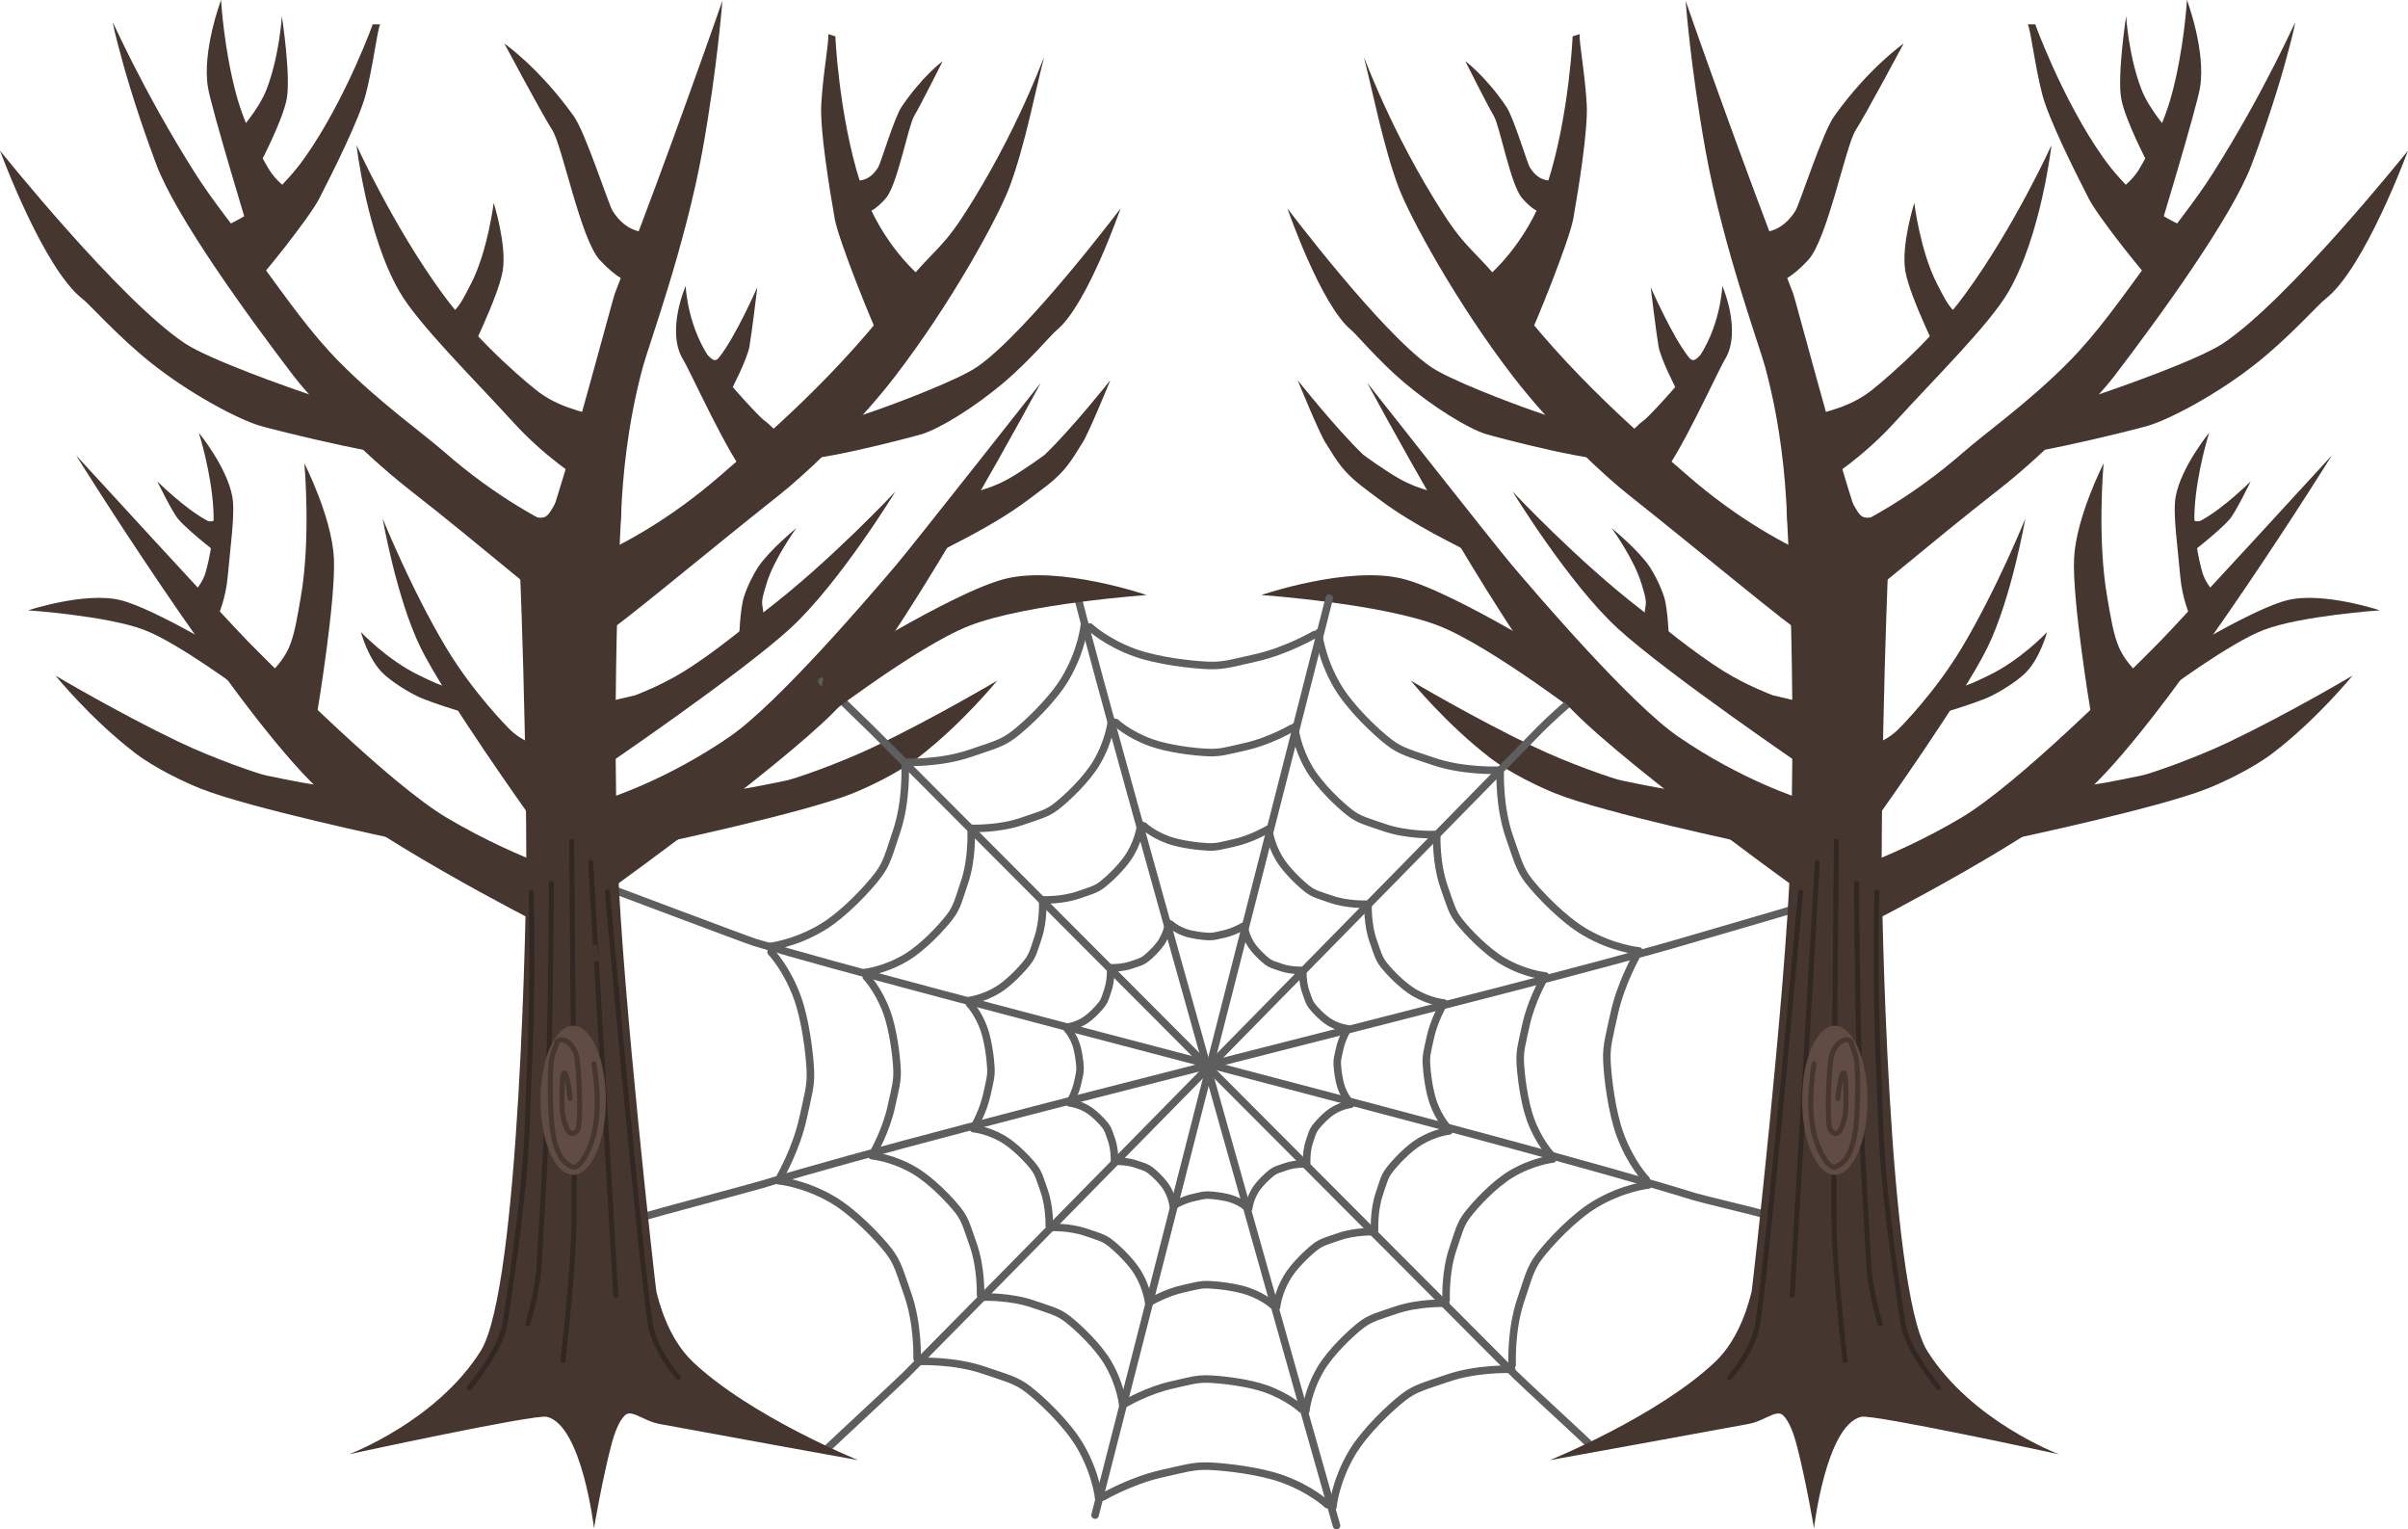 <svg version="1.1" xmlns="http://www.w3.org/2000/svg" xmlns:xlink="http://www.w3.org/1999/xlink" width="479.24" height="304.3" viewBox="0,0,479.24,304.3"><g transform="translate(-82.867,-29.217)"><g data-paper-data="{&quot;isPaintingLayer&quot;:true}" fill-rule="nonzero" stroke-linejoin="miter" stroke-miterlimit="10" stroke-dasharray="" stroke-dashoffset="0" style="mix-blend-mode: normal"><path d="M250.903,168.664c-8.518,10.026 -45.226,36.514 -45.226,36.514l-2.008,-17.012c0,0 11.825,-3.679 24.452,-12.396c9.491,-6.551 27.503,-27.55 33.218,-34.277c2.958,-3.481 28.663,-36.109 28.663,-36.109c0,0 -24.911,46.582 -39.099,63.28z" data-paper-data="{&quot;index&quot;:null}" fill="#453730" stroke="none" stroke-width="0" stroke-linecap="butt"/><path d="M226.637,29.361c0,0 -0.979,13.238 -3.973,29.853c-3.406,18.902 -10.733,38.824 -11.889,43.131c-3.094,11.527 -3.948,21.898 -4.254,28.196c-0.299,6.15 -1.025,10.169 -4.543,9.25c-4.408,-1.152 -0.031,3.228 0.808,-2.254c0.153,-1.001 -6.029,2.373 -3.745,-5.919c0.219,-0.796 -6.767,1.092 -5.615,-2.487c3.993,-12.409 11.437,-40.569 11.803,-41.506c10.441,-26.707 21.409,-58.264 21.409,-58.264z" data-paper-data="{&quot;index&quot;:null}" fill="#453730" stroke="#000000" stroke-width="0" stroke-linecap="butt"/><path d="M204.783,71.171c5.322,8.436 14.201,1.846 14.201,1.846l-7.784,11.618c0,0 -2.249,3.542 -8.956,-3.674c-3.816,-4.105 -7.478,-22.793 -9.462,-25.864c-2,-3.095 -9.54,-17.22 -9.54,-17.22c0,0 6.933,4.806 13.821,14.457c2.332,3.268 6.935,17.59 7.721,18.836z" data-paper-data="{&quot;index&quot;:null}" fill="#453730" stroke="none" stroke-width="0" stroke-linecap="butt"/><g data-paper-data="{&quot;index&quot;:null}" fill="#453730" stroke-width="0" stroke-linecap="butt"><path d="M134.507,81.23c5.569,7.601 10.27,14.329 15.948,20.059c7.936,8.009 16.511,14.069 20.817,17.836c20.796,18.192 38.823,20.328 29.67,18.402c-6.761,-1.423 4.29,20.133 -5.52,13.996c-3.933,-2.461 -16.984,-13.881 -30.942,-24.765c-10.567,-8.239 -20.458,-19.17 -23.132,-22.673c-9.125,-11.955 -23.436,-31.656 -27.376,-42.159c-2.97,-7.917 -5.582,-16.048 -7.124,-21.948c-0.308,-1.179 -1.178,-4.259 -1.528,-6.241c-0.111,-0.627 5.682,13.025 16.327,29.866c3.614,5.717 8.376,11.506 12.861,17.627z" data-paper-data="{&quot;index&quot;:null}" stroke="#000000"/><path d="M158.522,34.062c-0.655,1.56 -1.316,7.826 -2.836,13.827c-1.23,4.859 -6.463,15.361 -9.313,20.892c-1.938,3.761 -11.631,15.892 -13.788,17.892c-3.063,2.839 -4.185,-12.466 -6.296,-11.808c-0.443,0.138 3.554,-1.367 7.455,-4.07c2.635,-1.826 5.227,-4.743 6.374,-5.995c1.185,-1.293 2.358,-2.73 3.48,-4.323c8.224,-11.675 13.829,-27.362 13.431,-26.415z" data-paper-data="{&quot;index&quot;:null}" stroke="#000000"/><path d="M119.637,97.516c4.819,3.213 20.697,8.853 26.577,10.776c6.831,2.234 25.404,7.697 21.539,11.462c-2.223,2.165 -31.116,-5.21 -33.098,-5.806c-4.619,-1.391 -14.175,-6.493 -21.843,-12.625c-6.496,-5.194 -12.114,-11.549 -13.517,-12.632c-7.817,-6.03 -16.427,-29.508 -16.427,-29.508c0,0 23.727,29.637 36.77,38.333z" data-paper-data="{&quot;index&quot;:null}" stroke="none"/></g><path d="M263.245,85.73c2.574,-3.513 5.304,-5.845 7.836,-8.812c2.039,-2.388 3.949,-5.423 5.546,-8.021c10.057,-16.358 14.605,-30.396 13.928,-27.827c-1.566,5.941 -3.707,17.179 -6.775,25.356c-2.249,5.994 -11.545,23.079 -22.782,37.676c-8.453,10.981 -19.017,20.41 -22.866,23.457c-14.774,11.701 -31.502,25.774 -35.803,28.464c-9.809,6.137 1.242,-15.418 -5.52,-13.996c-9.153,1.926 8.874,-0.211 29.67,-18.402c7.387,-6.462 23.411,-19.671 36.764,-37.895z" data-paper-data="{&quot;index&quot;:null}" fill="#453730" stroke="#000000" stroke-width="0" stroke-linecap="butt"/><path d="M249.136,36.453c-0.099,-1.023 0.593,15.621 4.976,29.212c0.598,1.855 1.292,3.575 2.039,5.162c4.609,9.784 11.263,14.442 10.215,13.719c-1.82,-1.256 -6.003,16.265 -8.084,12.644c-1.466,-2.551 -8.553,-20.252 -9.286,-24.42c-1.078,-6.128 -2.954,-17.71 -2.685,-22.715c0.332,-6.182 1.563,-12.361 1.4,-14.045z" data-paper-data="{&quot;index&quot;:null}" fill="#453730" stroke="#000000" stroke-width="0" stroke-linecap="butt"/><path d="M277.51,102.099c10.065,-7.127 28.375,-31.417 28.375,-31.417c0,0 -6.644,19.242 -12.677,24.184c-1.083,0.887 -5.419,6.095 -10.431,10.353c-5.917,5.026 -12.777,9.208 -16.342,10.347c-1.529,0.489 -24.34,6.533 -26.056,4.759c-2.983,-3.085 11.35,-7.563 16.621,-9.394c4.538,-1.576 16.79,-6.198 20.509,-8.832z" data-paper-data="{&quot;index&quot;:null}" fill="#453730" stroke="none" stroke-width="0" stroke-linecap="butt"/><path d="M98.006,119.809c0,0 30.654,33.433 34.181,37.001c6.815,6.892 28.296,28.41 39.614,35.123c15.058,8.932 29.16,12.702 29.16,12.702l-10.92,8.252c0,0 -35.25,-17.961 -45.408,-28.235c-16.919,-17.111 -46.627,-64.842 -46.627,-64.842z" data-paper-data="{&quot;index&quot;:null}" fill="#453730" stroke="none" stroke-width="0" stroke-linecap="butt"/><path d="M146.07,170.544c0,0 -11.178,-2.151 -10.086,-6.747c0.038,-0.158 2.882,-2.334 4.371,-5.697c1.16,-2.62 1.683,-6.147 2.369,-10.05c2.067,-11.764 0.719,-26.629 0.719,-26.629c0,0 5.436,10.609 5.873,18.777c0.439,8.206 -3.246,30.347 -3.246,30.347z" data-paper-data="{&quot;index&quot;:null}" fill="#453730" stroke="none" stroke-width="0" stroke-linecap="butt"/><path d="M213.711,197.132c0,0 -3.166,-11.048 3.018,-12.022c0.212,-0.033 4.346,1.615 9.229,1.527c3.804,-0.068 8.386,-1.101 13.511,-2.148c1.448,-0.296 10.213,-3.272 17.332,-6.675c12.125,-5.797 24.531,-13.179 24.531,-13.179c0,0 -6.995,8.616 -15.79,15.364c-4.021,3.086 -9.997,5.889 -13.058,7.108c-9.802,3.904 -38.773,10.024 -38.773,10.024z" data-paper-data="{&quot;index&quot;:null}" fill="#453730" stroke="none" stroke-width="0" stroke-linecap="butt"/><g data-paper-data="{&quot;index&quot;:null}" fill="#453730" stroke="none" stroke-width="0" stroke-linecap="butt"><path d="M197.894,124.247c0,0 -6.467,-3.996 -12.833,-10.967c-8.391,-9.188 -18.924,-19.559 -22.667,-26c-6.551,-11.274 -8.567,-29.169 -8.567,-29.169c0,0 7.314,16.136 17.163,29.619c7.561,10.351 18.054,18.728 19.15,19.537c5.163,3.811 11.278,4.202 11.502,4.943c1.773,5.853 -3.748,12.035 -3.748,12.035z" data-paper-data="{&quot;index&quot;:null}"/><path d="M175.845,100.704c0,0 -8.416,-5.182 -6.877,-7.632c0.053,-0.084 2.601,-0.44 4.266,-1.995c1.298,-1.211 2.232,-3.2 3.351,-5.363c3.37,-6.522 4.534,-16.129 4.534,-16.129c0,0 2.667,8.401 1.79,13.576c-0.881,5.199 -7.064,17.543 -7.064,17.543z" data-paper-data="{&quot;index&quot;:null}"/></g><path d="M187.977,191.123c0,0 -16.527,-23.165 -21.364,-32.975c-4.814,-9.764 -7.587,-25.748 -7.587,-25.748c0,0 5.692,14.094 12.619,25.656c5.318,8.876 12.161,15.806 12.87,16.471c3.339,3.13 6.925,3.128 7.122,3.782c1.554,5.163 -3.659,12.814 -3.659,12.814z" data-paper-data="{&quot;index&quot;:null}" fill="#453730" stroke="none" stroke-width="0" stroke-linecap="butt"/><path d="M165.743,167.659c-2.88,-1.449 -5.383,-3.261 -6.564,-4.379c-3.088,-2.923 -4.471,-8.293 -4.471,-8.293c0,0 5.217,5.553 11.623,8.622c2.125,1.018 3.975,1.979 5.91,2.366c2.484,0.497 4.707,0.863 4.8,0.9c2.709,1.079 1.261,5.021 1.261,5.021c0,0 -9.408,-2.654 -12.558,-4.238z" data-paper-data="{&quot;index&quot;:null}" fill="#453730" stroke="none" stroke-width="0" stroke-linecap="butt"/><path d="M202.285,182.346c0,0 -4.12,-7.655 0.117,-13.104c0.102,-0.132 6.712,-1.63 6.852,-1.682c0.702,-0.264 5.156,-1.946 9.62,-4.691c6.326,-3.89 13.43,-9.912 16.437,-12.211c12.806,-9.793 25.768,-23.654 25.768,-23.654c0,0 -11.157,18.289 -20.974,27.284c-9.864,9.036 -37.82,28.059 -37.82,28.059z" data-paper-data="{&quot;index&quot;:null}" fill="#453730" stroke="none" stroke-width="0" stroke-linecap="butt"/><path d="M230.943,147.91c0.734,-2.251 1.961,-4.594 2.821,-5.884c2.248,-3.372 7.586,-7.726 7.586,-7.726c0,0 -4.453,6.128 -5.922,11.026c-0.487,1.625 -0.991,3.092 -0.859,4.194c0.17,1.414 0.405,2.625 0.392,2.691c-0.387,1.918 -5.001,4.057 -5.001,4.057c0,0 0.18,-5.896 0.982,-8.359z" data-paper-data="{&quot;index&quot;:null}" fill="#453730" stroke="none" stroke-width="0" stroke-linecap="butt"/><path d="M161.522,196.133c0,0 -28.971,-6.12 -38.773,-10.024c-3.061,-1.219 -9.037,-4.023 -13.058,-7.108c-8.795,-6.748 -15.79,-15.364 -15.79,-15.364c0,0 12.406,7.382 24.531,13.179c7.118,3.403 15.883,6.379 17.332,6.675c5.126,1.046 9.707,2.079 13.511,2.148c4.883,0.088 9.016,-1.56 9.229,-1.527c6.184,0.975 3.018,12.022 3.018,12.022z" data-paper-data="{&quot;index&quot;:null}" fill="#453730" stroke="none" stroke-width="0" stroke-linecap="butt"/><path d="M131.58,166.996c0,0 -13.15,-9.847 -20.058,-12.464c-7.428,-2.814 -23.063,-3.875 -23.063,-3.875c0,0 11.215,-3.72 18.273,-2.06c6.893,1.622 23.59,11.909 23.59,11.909l1.258,6.49z" data-paper-data="{&quot;index&quot;:null}" fill="#453730" stroke="none" stroke-width="0" stroke-linecap="butt"/><path d="M120.261,148.622c-0.166,-0.324 2.474,-2.338 3.444,-5.237c0.206,-0.615 1.947,-6.723 1.64,-12.608c-0.4,-7.666 -2.913,-15.465 -2.913,-15.465c0,0 5.561,6.775 6.661,12.667c0.629,3.366 -0.409,10.172 -0.901,15.912c-0.373,4.355 -1.869,7.717 -1.869,7.717c0,0 -4.75,-0.429 -6.062,-2.987z" data-paper-data="{&quot;index&quot;:null}" fill="#453730" stroke="none" stroke-width="0" stroke-linecap="butt"/><path d="M127.499,140.399c0,0 -6.881,-5.258 -9.123,-7.851c-1.257,-1.454 -4.208,-7.564 -4.208,-7.564c0,0 5.453,5.427 9.919,7.811c1.309,0.699 3.448,-1.302 4.204,-0.747c1.975,1.451 -0.446,3.607 -0.426,3.612c1.587,0.37 -0.366,4.739 -0.366,4.739z" data-paper-data="{&quot;index&quot;:null}" fill="#453730" stroke="none" stroke-width="0" stroke-linecap="butt"/><path d="M231.913,124.444c-3.865,-3.951 -11.476,-21.022 -13.109,-23.718c-3.423,-5.648 0.524,-14.614 0.524,-14.614c0,0 0.321,8.584 5.468,15.34c3.951,5.186 9.433,10.883 10.006,11.289c2.698,1.909 6.051,6.506 6.051,6.506c0,0 -8.178,5.975 -8.939,5.197z" data-paper-data="{&quot;index&quot;:null}" fill="#453730" stroke="none" stroke-width="0" stroke-linecap="butt"/><path d="M228.331,106.951c0,0 -7.662,-4.745 -5.397,-6.992c0.927,-0.921 1.7,2.068 3.042,0.38c3.337,-4.195 7.611,-13.979 7.611,-13.979c0,0 -1.107,9.209 -1.565,11.802c-0.46,2.605 -3.691,8.79 -3.691,8.79z" data-paper-data="{&quot;index&quot;:null}" fill="#453730" stroke="none" stroke-width="0" stroke-linecap="butt"/><path d="M290.797,119.686c5.427,-5.208 13.043,-14.815 13.043,-14.815c0,0 -4.399,10.839 -5.627,12.581c-0.56,0.794 -1.902,3.323 -3.733,5.385c-1.894,2.132 -4.311,3.817 -6.927,5.779c-7.301,5.473 -15.903,9.285 -16.844,9.991c-2.278,1.707 5.704,-11.306 4.776,-11.254c-0.115,0.007 3.757,-0.499 7.779,-2.694c2.989,-1.631 7.397,-4.841 7.534,-4.972z" data-paper-data="{&quot;index&quot;:null}" fill="#453730" stroke="#000000" stroke-width="0" stroke-linecap="butt"/><path d="M124.257,46.639c-1.21,-7.336 2.604,-17.422 2.604,-17.422c0,0 0.567,9.993 3.152,19.262c1.985,7.115 6.061,13.948 6.501,14.628c2.075,3.204 5.442,4.904 5.405,5.336c-0.291,3.409 -9.275,7.693 -9.275,7.693c0,0 -7.696,-25.306 -8.387,-29.497z" data-paper-data="{&quot;index&quot;:null}" fill="#453730" stroke="none" stroke-width="0" stroke-linecap="butt"/><path d="M134.561,61.889c0,0 -5.632,-4.663 -4.334,-6.316c0.017,-0.022 4.149,-4.47 5.757,-8.738c2.536,-6.732 2.977,-14.436 2.977,-14.436c0,0 1.831,11.916 0.962,16.529c-0.818,4.344 -5.362,12.961 -5.362,12.961z" data-paper-data="{&quot;index&quot;:null}" fill="#453730" stroke="none" stroke-width="0" stroke-linecap="butt"/><path d="M257.681,62.438c0.467,-0.788 3.202,-9.848 4.589,-11.915c4.094,-6.105 8.214,-9.145 8.214,-9.145c0,0 -4.482,8.935 -5.67,10.893c-1.179,1.942 -3.356,13.764 -5.623,16.36c-3.987,4.565 -5.323,2.324 -5.323,2.324l-4.626,-7.349c0,0 5.277,4.169 8.44,-1.168z" data-paper-data="{&quot;index&quot;:null}" fill="#453730" stroke="none" stroke-width="0" stroke-linecap="butt"/><path d="M314.106,230.633z" data-paper-data="{&quot;index&quot;:null}" fill="#604c43" stroke="none" stroke-width="0" stroke-linecap="butt"/><path d="M188.739,215.847c-0.5,0 -0.5,-0.5 -0.5,-0.5l0.006,-0.68c0.297,-0.892 0.638,-4.027 0.277,-5.492c-0.643,-0.013 -1.227,-0.147 -1.645,-0.599c-4.815,-5.209 -1.308,-6.493 2.32,-6.974l0.842,-0.536c0.743,-1.247 1.607,-2.856 2.76,-3.934c-0.033,-0.089 -0.068,-0.176 -0.105,-0.26c0,0 -0.524,-2.445 1.921,-2.968c1.982,-0.425 2.702,1.102 2.903,1.695l0.421,0.156v-0.307h2.6v0c1.381,0 2.5,1.119 2.5,2.5c0,0.035 -0.001,0.069 -0.002,0.104c0.133,0.056 0.253,0.123 0.361,0.196h0.541c1.381,0 2.5,1.119 2.5,2.5c0,1.381 -1.119,2.5 -2.5,2.5h-0.467c0.108,0.279 0.167,0.583 0.167,0.9c0,0.411 -0.099,0.799 -0.275,1.142c0.071,0.25 0.133,0.496 0.189,0.739c0.181,-0.657 0.389,-1.264 0.511,-1.638l0.196,-0.589c0.063,-0.204 0.253,-0.353 0.478,-0.353c0.225,0 0.415,0.149 0.478,0.353l0.196,0.589l-0.185,0.062c0.401,1.236 0.218,2.601 0.204,3.976l-0.219,0.678c0,0 -0.158,0.474 -0.632,0.316c-0.05,-0.017 -0.093,-0.037 -0.13,-0.06c0.137,0.304 0.301,0.606 0.504,0.908c0,0 0.277,0.416 -0.139,0.693c-0.416,0.277 -0.693,-0.139 -0.693,-0.139c-0.172,-0.261 -0.325,-0.525 -0.462,-0.792c-0.039,0.01 -0.08,0.015 -0.122,0.015c-0.276,0 -0.5,-0.224 -0.5,-0.5v-0.263l-0.347,-0.113c-0.014,-0.028 -0.028,-0.055 -0.041,-0.083c-0.005,0.021 -0.01,0.042 -0.015,0.063c0.001,0.092 0.002,0.183 0.003,0.271l0.186,0.047l-0.197,0.79c-0.051,0.223 -0.25,0.389 -0.488,0.389c-0.084,0 -0.163,-0.021 -0.232,-0.057c0.008,0.534 -0.021,1.102 -0.061,1.661c0.056,0.905 0.022,1.813 0.096,2.787c0.097,0.141 0.097,0.309 0.097,0.309l-0.037,0.296c0.009,0.074 0.019,0.149 0.03,0.224c0.059,0.4 0.597,2.011 -0.001,2.286c-0.156,0.072 -0.294,0.12 -0.417,0.149c-0.065,0.201 -0.253,0.346 -0.476,0.346c-0.276,0 -0.5,-0.224 -0.5,-0.5v-0.6c0,-0.243 -0.001,-0.485 -0.002,-0.729c-0.019,-0.112 -0.019,-0.224 -0.002,-0.339c-0,-0.018 -0,-0.037 -0,-0.055c-0.029,-0.758 -0.036,-1.519 -0.034,-2.28c-0,-0.023 -0.001,-0.047 -0.001,-0.07c-0.1,-0.569 -0.081,-1.22 -0.042,-1.845c-0.028,-1.154 -0.058,-2.312 -0.081,-3.468c-0.062,-0.055 -0.141,-0.125 -0.223,-0.202c-0.044,-0.03 -0.082,-0.068 -0.115,-0.11c-0.035,-0.034 -0.068,-0.069 -0.101,-0.104v0.603c0,0.276 -0.224,0.5 -0.5,0.5c-0.276,0 -0.5,-0.224 -0.5,-0.5v-0.8c0,-0.051 0.001,-0.101 0.001,-0.152c-0.069,-0.13 -0.064,-0.246 -0.003,-0.341c-0.007,-0.423 -0.028,-0.847 -0.058,-1.273l-0.035,-0.005c-0.497,0.389 -1.002,0.751 -1.526,1.077c0.239,0.037 0.422,0.244 0.422,0.494c0,0.267 0,1.133 0,1.4c0,0.788 0.377,4.415 -0.167,5.666c-0.017,0.328 -0.033,0.588 -0.033,0.734v0.8c0,0.276 -0.224,0.5 -0.5,0.5c-0.113,0 -0.216,-0.037 -0.3,-0.1c-0,0.276 -0.224,0.5 -0.5,0.5c-0.276,0 -0.5,-0.224 -0.5,-0.5v-1h0c0.001,-0.409 0.003,-0.81 0.01,-1.205c-0.163,-0.996 -0.255,-2.201 -0.143,-2.996c-0.008,-1.149 0.086,-2.34 0.12,-3.462c-0.494,0.209 -1.01,0.382 -1.556,0.512l0.216,0.072c0.204,0.063 0.353,0.253 0.353,0.478c0,0.276 -0.224,0.5 -0.5,0.5c-0.4,0 -1.4,0 -1.8,0c0,0 -0.041,0 -0.1,-0.012c0,0.104 0,0.208 0,0.312v0.2c0,0 0,0.5 -0.5,0.5c-0.5,0 -0.5,-0.5 -0.5,-0.5c0,-0.41 0,-0.844 0,-1.285c-0.099,-0.004 -0.199,-0.008 -0.3,-0.015c-0.518,-0.031 -1.094,0.036 -1.663,0.085c0.393,1.784 0.153,4.508 -0.243,5.695l0.006,0.52c0,0 0,0.5 -0.5,0.5zM201.6,208.646c0.009,0.022 0.018,0.044 0.027,0.067c-0.016,-0.602 -0.05,-1.235 -0.125,-1.858c0.032,0.596 0.07,1.192 0.098,1.791zM204.374,207.124c-0.093,0.407 -0.187,0.815 -0.291,1.22c0.05,0.173 0.105,0.344 0.166,0.515c0.007,-0.043 0.016,-0.071 0.016,-0.071l0.181,-0.522c-0.003,-0.254 -0.041,-0.672 -0.072,-1.143zM196.839,207.905l0.005,-0.033c0.005,-0.034 0.014,-0.067 0.025,-0.098c-0.01,0.006 -0.02,0.011 -0.03,0.017c0,0.038 0,0.076 0,0.114z" data-paper-data="{&quot;index&quot;:null}" fill="#453730" stroke="none" stroke-width="0.5" stroke-linecap="butt"/><path d="M188.119,215.65c-0.5,0 -0.5,-0.5 -0.5,-0.5c0,-0.167 0,-0.833 0,-1c0,0 0,-0.362 0.308,-0.47c-0.141,-0.148 -0.141,-0.363 -0.141,-0.363v-0.333c0,-1.428 0.408,-3.509 -0.416,-4.723c0,0 -0.277,-0.416 0.139,-0.693c0.416,-0.277 0.693,0.139 0.693,0.139c0.962,1.464 0.584,3.575 0.584,5.277v0.333c0,0 0,0.362 -0.308,0.47c0.141,0.148 0.141,0.363 0.141,0.363c0,0.167 0,0.333 0,0.5v0.5c0,0 0,0.5 -0.5,0.5z" data-paper-data="{&quot;index&quot;:null}" fill="#453730" stroke="none" stroke-width="0.5" stroke-linecap="butt"/><path d="M202.619,210.983c0,-0.101 0.02,-0.181 0.053,-0.246c-0.061,-0.036 -0.119,-0.088 -0.16,-0.163c-0.05,-0.079 -0.078,-0.183 -0.057,-0.319c0.012,-0.137 0.065,-0.231 0.132,-0.296c0.1,-0.108 0.231,-0.137 0.332,-0.141c0.02,-0.002 0.033,-0.002 0.033,-0.002c0.333,0 0.667,0 1,0h0.167c0,0 0.5,0 0.5,0.5c0,0.043 -0.004,0.082 -0.01,0.118c0.108,0.092 0.177,0.229 0.177,0.382c0,0.225 -0.149,0.415 -0.353,0.478l-0.489,0.163l-0.009,-0.028c-0.023,0.016 -0.046,0.031 -0.069,0.047l-0.747,0.006c0,0 -0.5,0 -0.5,-0.5z" data-paper-data="{&quot;index&quot;:null}" fill="#453730" stroke="none" stroke-width="0.5" stroke-linecap="butt"/><path d="M193.452,209.317c0,0.5 -0.5,0.5 -0.5,0.5c-0.167,0 -0.5,0 -0.667,0c0,0 -0.5,0 -0.5,-0.5c0,-0.5 0.5,-0.5 0.5,-0.5c0.167,0 0.333,0 0.5,0h0.167c0,0 0.5,0 0.5,0.5z" data-paper-data="{&quot;index&quot;:null}" fill="#453730" stroke="none" stroke-width="0.5" stroke-linecap="butt"/><path d="M204.119,209.15c0,0.276 -0.224,0.5 -0.5,0.5c-0.276,0 -0.5,-0.224 -0.5,-0.5c0,-0.111 0,-0.722 0,-0.833c0,-0.102 0,-0.204 0,-0.306c-0.064,-0.209 -0.057,-0.424 0,-0.615c0,-0.193 0,-0.386 0,-0.579c0,0 0,-0.5 0.5,-0.5c0.467,0 0.498,0.436 0.5,0.494c0.015,0.006 0.031,0.013 0.046,0.021c0.007,-0.002 0.015,-0.003 0.023,-0.005c0.49,-0.098 0.588,0.392 0.588,0.392l0.165,0.823c0.008,0.035 0.012,0.071 0.012,0.108c0,0.276 -0.224,0.5 -0.5,0.5c-0.128,0 -0.245,-0.048 -0.333,-0.127z" data-paper-data="{&quot;index&quot;:null}" fill="#453730" stroke="none" stroke-width="0.5" stroke-linecap="butt"/><path d="M400.014,173.496c0,0 -20.164,-15.6 -30.757,-19.747c-11.39,-4.459 -35.364,-6.139 -35.364,-6.139c0,0 17.197,-5.894 28.019,-3.264c10.569,2.569 36.172,18.867 36.172,18.867l1.93,10.282z" data-paper-data="{&quot;index&quot;:null}" fill="#453730" stroke="none" stroke-width="0" stroke-linecap="butt"/><path d="M418.336,29.361c0,0 10.968,31.557 21.409,58.264c0.366,0.937 7.81,29.097 11.803,41.506c1.152,3.579 -5.835,1.691 -5.615,2.487c2.284,8.291 -3.898,4.917 -3.745,5.919c0.839,5.483 5.216,1.102 0.808,2.254c-3.518,0.92 -4.244,-3.1 -4.543,-9.25c-0.306,-6.298 -1.16,-16.669 -4.254,-28.196c-1.156,-4.307 -8.483,-24.229 -11.889,-43.131c-2.994,-16.615 -3.973,-29.853 -3.973,-29.853z" data-paper-data="{&quot;index&quot;:null}" fill="#453730" stroke="#000000" stroke-width="0" stroke-linecap="butt"/><path d="M440.19,71.171c0.786,-1.246 5.388,-15.568 7.721,-18.836c6.888,-9.651 13.821,-14.457 13.821,-14.457c0,0 -7.541,14.125 -9.54,17.22c-1.984,3.071 -5.646,21.759 -9.462,25.864c-6.708,7.216 -8.956,3.674 -8.956,3.674l-7.784,-11.618c0,0 8.879,6.59 14.201,-1.846z" data-paper-data="{&quot;index&quot;:null}" fill="#453730" stroke="none" stroke-width="0" stroke-linecap="butt"/><g data-paper-data="{&quot;index&quot;:null}" fill="#453730" stroke-width="0" stroke-linecap="butt"><path d="M523.328,63.603c10.645,-16.841 16.438,-30.493 16.327,-29.866c-0.35,1.982 -1.22,5.062 -1.528,6.241c-1.542,5.901 -4.154,14.031 -7.124,21.948c-3.94,10.504 -18.251,30.204 -27.376,42.159c-2.674,3.503 -12.565,14.434 -23.132,22.673c-13.958,10.884 -27.01,22.304 -30.942,24.765c-9.809,6.137 1.242,-15.418 -5.52,-13.996c-9.153,1.926 8.874,-0.211 29.67,-18.402c4.306,-3.767 12.88,-9.827 20.817,-17.836c5.678,-5.73 10.378,-12.459 15.948,-20.059c4.485,-6.121 9.248,-11.91 12.861,-17.627z" data-paper-data="{&quot;index&quot;:null}" stroke="#000000"/><path d="M487.944,34.062c-0.398,-0.947 5.207,14.74 13.431,26.415c1.122,1.593 2.296,3.03 3.48,4.323c1.148,1.252 3.739,4.169 6.374,5.995c3.901,2.703 7.898,4.208 7.455,4.07c-2.111,-0.658 -3.233,14.647 -6.296,11.808c-2.158,-2 -11.851,-14.13 -13.788,-17.892c-2.849,-5.531 -8.082,-16.033 -9.313,-20.892c-1.52,-6.001 -2.18,-12.267 -2.836,-13.827z" data-paper-data="{&quot;index&quot;:null}" stroke="#000000"/><path d="M525.336,97.516c13.043,-8.696 36.77,-38.333 36.77,-38.333c0,0 -8.61,23.478 -16.427,29.508c-1.403,1.082 -7.022,7.437 -13.517,12.632c-7.668,6.132 -17.224,11.235 -21.843,12.625c-1.982,0.597 -30.875,7.971 -33.098,5.806c-3.865,-3.765 14.708,-9.228 21.539,-11.462c5.88,-1.923 21.758,-7.563 26.577,-10.776z" data-paper-data="{&quot;index&quot;:null}" stroke="none"/></g><path d="M381.728,85.731c13.353,18.224 29.377,31.434 36.764,37.895c20.796,18.192 38.823,20.328 29.67,18.402c-6.761,-1.423 4.29,20.133 -5.52,13.996c-4.301,-2.691 -21.028,-16.763 -35.803,-28.464c-3.848,-3.048 -14.412,-12.476 -22.866,-23.457c-11.237,-14.597 -20.534,-31.682 -22.782,-37.676c-3.067,-8.177 -5.208,-19.415 -6.775,-25.356c-0.677,-2.569 3.871,11.469 13.928,27.827c1.597,2.599 3.508,5.633 5.546,8.021c2.532,2.966 5.261,5.298 7.836,8.812z" data-paper-data="{&quot;index&quot;:null}" fill="#453730" stroke="#000000" stroke-width="0" stroke-linecap="butt"/><path d="M397.262,36.009c-0.163,1.684 1.068,7.864 1.4,14.045c0.269,5.005 -1.608,16.588 -2.685,22.715c-0.733,4.167 -7.82,21.869 -9.286,24.42c-2.081,3.621 -6.264,-13.9 -8.084,-12.644c-1.049,0.723 5.605,-3.935 10.215,-13.719c0.747,-1.586 1.441,-3.307 2.039,-5.162c4.384,-13.591 5.075,-30.235 4.976,-29.212z" data-paper-data="{&quot;index&quot;:null}" fill="#453730" stroke="#000000" stroke-width="0" stroke-linecap="butt"/><path d="M367.463,102.099c3.719,2.633 15.972,7.255 20.509,8.832c5.271,1.831 19.604,6.309 16.621,9.394c-1.715,1.774 -24.526,-4.27 -26.056,-4.759c-3.564,-1.14 -10.424,-5.322 -16.342,-10.347c-5.013,-4.257 -9.348,-9.465 -10.431,-10.353c-6.032,-4.942 -12.677,-24.184 -12.677,-24.184c0,0 18.31,24.29 28.375,31.417z" data-paper-data="{&quot;index&quot;:null}" fill="#453730" stroke="none" stroke-width="0" stroke-linecap="butt"/><path d="M546.967,119.809c0,0 -29.708,47.732 -46.627,64.842c-10.158,10.273 -45.408,28.235 -45.408,28.235l-10.92,-8.252c0,0 14.102,-3.77 29.16,-12.702c11.318,-6.713 32.799,-28.23 39.614,-35.123c3.527,-3.567 34.181,-37.001 34.181,-37.001z" data-paper-data="{&quot;index&quot;:null}" fill="#453730" stroke="none" stroke-width="0" stroke-linecap="butt"/><path d="M498.903,170.544c0,0 -3.685,-22.14 -3.246,-30.347c0.437,-8.168 5.873,-18.777 5.873,-18.777c0,0 -1.348,14.865 0.719,26.629c0.686,3.903 1.209,7.43 2.369,10.05c1.489,3.363 4.334,5.539 4.371,5.697c1.092,4.597 -10.086,6.747 -10.086,6.747z" data-paper-data="{&quot;index&quot;:null}" fill="#453730" stroke="none" stroke-width="0" stroke-linecap="butt"/><path d="M431.262,197.133c0,0 -28.971,-6.12 -38.773,-10.024c-3.061,-1.219 -9.037,-4.023 -13.058,-7.108c-8.795,-6.748 -15.79,-15.364 -15.79,-15.364c0,0 12.406,7.382 24.531,13.179c7.118,3.403 15.883,6.379 17.332,6.675c5.126,1.046 9.707,2.079 13.511,2.148c4.883,0.088 9.016,-1.56 9.229,-1.527c6.184,0.975 3.018,12.022 3.018,12.022z" data-paper-data="{&quot;index&quot;:null}" fill="#453730" stroke="none" stroke-width="0" stroke-linecap="butt"/><g data-paper-data="{&quot;index&quot;:null}" fill="#453730" stroke="none" stroke-width="0" stroke-linecap="butt"><path d="M447.079,124.247c0,0 -5.521,-6.182 -3.748,-12.035c0.225,-0.741 6.339,-1.132 11.502,-4.943c1.096,-0.809 11.589,-9.186 19.15,-19.537c9.849,-13.484 17.163,-29.619 17.163,-29.619c0,0 -2.016,17.895 -8.567,29.169c-3.743,6.44 -14.276,16.812 -22.667,26c-6.366,6.97 -12.833,10.967 -12.833,10.967z" data-paper-data="{&quot;index&quot;:null}"/><path d="M469.128,100.704c0,0 -6.183,-12.345 -7.064,-17.543c-0.877,-5.174 1.79,-13.576 1.79,-13.576c0,0 1.164,9.608 4.534,16.129c1.118,2.164 2.053,4.152 3.351,5.363c1.666,1.554 4.213,1.911 4.266,1.995c1.539,2.45 -6.877,7.632 -6.877,7.632z" data-paper-data="{&quot;index&quot;:null}"/></g><path d="M456.996,191.123c0,0 -5.213,-7.651 -3.659,-12.814c0.197,-0.654 3.782,-0.652 7.122,-3.782c0.709,-0.664 7.552,-7.595 12.87,-16.471c6.927,-11.562 12.619,-25.656 12.619,-25.656c0,0 -2.773,15.983 -7.587,25.748c-4.836,9.81 -21.364,32.975 -21.364,32.975z" data-paper-data="{&quot;index&quot;:null}" fill="#453730" stroke="none" stroke-width="0" stroke-linecap="butt"/><path d="M479.23,167.659c-3.151,1.585 -12.558,4.238 -12.558,4.238c0,0 -1.448,-3.943 1.261,-5.021c0.093,-0.037 2.316,-0.403 4.8,-0.9c1.935,-0.387 3.785,-1.348 5.91,-2.366c6.405,-3.069 11.623,-8.622 11.623,-8.622c0,0 -1.383,5.37 -4.471,8.293c-1.181,1.118 -3.684,2.93 -6.564,4.379z" data-paper-data="{&quot;index&quot;:null}" fill="#453730" stroke="none" stroke-width="0" stroke-linecap="butt"/><path d="M442.688,182.346c0,0 -27.957,-19.023 -37.82,-28.059c-9.818,-8.994 -20.974,-27.284 -20.974,-27.284c0,0 12.962,13.861 25.768,23.654c3.007,2.3 10.111,8.321 16.437,12.211c4.464,2.745 8.918,4.427 9.62,4.691c0.14,0.053 6.75,1.551 6.852,1.682c4.237,5.449 0.117,13.104 0.117,13.104z" data-paper-data="{&quot;index&quot;:null}" fill="#453730" stroke="none" stroke-width="0" stroke-linecap="butt"/><path d="M414.031,147.91c0.802,2.462 0.982,8.359 0.982,8.359c0,0 -4.614,-2.139 -5.001,-4.057c-0.013,-0.066 0.223,-1.277 0.392,-2.691c0.132,-1.102 -0.372,-2.569 -0.859,-4.194c-1.468,-4.898 -5.922,-11.026 -5.922,-11.026c0,0 5.338,4.354 7.586,7.726c0.86,1.29 2.087,3.633 2.821,5.884z" data-paper-data="{&quot;index&quot;:null}" fill="#453730" stroke="none" stroke-width="0" stroke-linecap="butt"/><path d="M483.451,196.132c0,0 -3.166,-11.048 3.018,-12.022c0.212,-0.033 4.346,1.615 9.229,1.527c3.804,-0.068 8.386,-1.101 13.511,-2.148c1.448,-0.296 10.213,-3.272 17.332,-6.675c12.125,-5.797 24.531,-13.179 24.531,-13.179c0,0 -6.995,8.616 -15.79,15.364c-4.021,3.086 -9.997,5.889 -13.058,7.108c-9.802,3.904 -38.773,10.024 -38.773,10.024z" data-paper-data="{&quot;index&quot;:null}" fill="#453730" stroke="none" stroke-width="0" stroke-linecap="butt"/><path d="M513.394,166.996l1.258,-6.49c0,0 16.697,-10.287 23.59,-11.909c7.057,-1.66 18.273,2.06 18.273,2.06c0,0 -15.635,1.06 -23.063,3.875c-6.908,2.617 -20.058,12.464 -20.058,12.464z" data-paper-data="{&quot;index&quot;:null}" fill="#453730" stroke="none" stroke-width="0" stroke-linecap="butt"/><path d="M518.65,151.609c0,0 -1.496,-3.363 -1.869,-7.717c-0.492,-5.74 -1.53,-12.546 -0.901,-15.912c1.1,-5.892 6.661,-12.667 6.661,-12.667c0,0 -2.513,7.799 -2.913,15.465c-0.307,5.885 1.435,11.992 1.64,12.608c0.97,2.898 3.61,4.913 3.444,5.237c-1.312,2.558 -6.062,2.987 -6.062,2.987z" data-paper-data="{&quot;index&quot;:null}" fill="#453730" stroke="none" stroke-width="0" stroke-linecap="butt"/><path d="M517.474,140.399c0,0 -1.953,-4.37 -0.366,-4.739c0.02,-0.005 -2.401,-2.162 -0.426,-3.612c0.755,-0.555 2.894,1.446 4.204,0.747c4.466,-2.383 9.919,-7.811 9.919,-7.811c0,0 -2.951,6.111 -4.208,7.564c-2.242,2.593 -9.123,7.851 -9.123,7.851z" data-paper-data="{&quot;index&quot;:null}" fill="#453730" stroke="none" stroke-width="0" stroke-linecap="butt"/><path d="M404.121,119.247c0,0 3.354,-4.597 6.051,-6.506c0.573,-0.405 6.055,-6.103 10.006,-11.289c5.146,-6.756 5.468,-15.34 5.468,-15.34c0,0 3.947,8.966 0.524,14.614c-1.634,2.696 -9.244,19.767 -13.109,23.718c-0.761,0.778 -8.939,-5.197 -8.939,-5.197z" data-paper-data="{&quot;index&quot;:null}" fill="#453730" stroke="none" stroke-width="0" stroke-linecap="butt"/><path d="M416.642,106.951c0,0 -3.23,-6.185 -3.691,-8.79c-0.458,-2.592 -1.565,-11.802 -1.565,-11.802c0,0 4.273,9.784 7.611,13.979c1.343,1.688 2.115,-1.3 3.042,-0.38c2.264,2.248 -5.397,6.992 -5.397,6.992z" data-paper-data="{&quot;index&quot;:null}" fill="#453730" stroke="none" stroke-width="0" stroke-linecap="butt"/><path d="M354.176,119.686c0.136,0.131 4.544,3.341 7.534,4.972c4.022,2.195 7.895,2.7 7.779,2.694c-0.928,-0.052 7.054,12.961 4.776,11.254c-0.941,-0.705 -9.543,-4.517 -16.844,-9.991c-2.617,-1.962 -5.033,-3.646 -6.927,-5.779c-1.831,-2.062 -3.173,-4.591 -3.733,-5.385c-1.228,-1.742 -5.627,-12.581 -5.627,-12.581c0,0 7.616,9.606 13.043,14.815z" data-paper-data="{&quot;index&quot;:null}" fill="#453730" stroke="#000000" stroke-width="0" stroke-linecap="butt"/><path d="M512.329,76.136c0,0 -8.984,-4.285 -9.275,-7.693c-0.037,-0.432 3.331,-2.132 5.405,-5.336c0.44,-0.68 4.517,-7.513 6.501,-14.628c2.585,-9.269 3.152,-19.262 3.152,-19.262c0,0 3.814,10.086 2.604,17.422c-0.691,4.191 -8.387,29.497 -8.387,29.497z" data-paper-data="{&quot;index&quot;:null}" fill="#453730" stroke="none" stroke-width="0" stroke-linecap="butt"/><path d="M510.412,61.889c0,0 -4.544,-8.618 -5.362,-12.961c-0.869,-4.613 0.962,-16.529 0.962,-16.529c0,0 0.441,7.704 2.977,14.436c1.608,4.268 5.74,8.716 5.757,8.738c1.298,1.653 -4.334,6.316 -4.334,6.316z" data-paper-data="{&quot;index&quot;:null}" fill="#453730" stroke="none" stroke-width="0" stroke-linecap="butt"/><path d="M387.292,62.438c3.163,5.336 8.44,1.168 8.44,1.168l-4.626,7.349c0,0 -1.337,2.241 -5.323,-2.324c-2.268,-2.597 -4.444,-14.418 -5.623,-16.36c-1.188,-1.958 -5.67,-10.893 -5.67,-10.893c0,0 4.121,3.04 8.214,9.145c1.386,2.067 4.122,11.127 4.589,11.915z" data-paper-data="{&quot;index&quot;:null}" fill="#453730" stroke="none" stroke-width="0" stroke-linecap="butt"/><path d="M330.867,230.633z" data-paper-data="{&quot;index&quot;:null}" fill="#604c43" stroke="none" stroke-width="0" stroke-linecap="butt"/><path d="M456.234,215.847c-0.5,0 -0.5,-0.5 -0.5,-0.5l0.006,-0.52c-0.396,-1.187 -0.636,-3.911 -0.243,-5.695c-0.57,-0.049 -1.145,-0.116 -1.663,-0.085c-0.101,0.006 -0.201,0.011 -0.3,0.015c0,0.441 0,0.875 0,1.285c0,0 0,0.5 -0.5,0.5c-0.5,0 -0.5,-0.5 -0.5,-0.5v-0.2c0,-0.104 0,-0.208 0,-0.312c-0.059,0.012 -0.1,0.012 -0.1,0.012c-0.4,0 -1.4,0 -1.8,0c-0.276,0 -0.5,-0.224 -0.5,-0.5c0,-0.225 0.149,-0.415 0.353,-0.478l0.216,-0.072c-0.546,-0.13 -1.062,-0.303 -1.556,-0.512c0.035,1.122 0.129,2.312 0.12,3.462c0.112,0.794 0.02,2 -0.143,2.996c0.007,0.395 0.01,0.796 0.01,1.205h0v1c0,0.276 -0.224,0.5 -0.5,0.5c-0.276,0 -0.5,-0.224 -0.5,-0.5c-0.084,0.063 -0.187,0.1 -0.3,0.1c-0.276,0 -0.5,-0.224 -0.5,-0.5v-0.8c0,-0.146 -0.016,-0.406 -0.033,-0.734c-0.544,-1.251 -0.167,-4.878 -0.167,-5.666c0,-0.267 0,-1.133 0,-1.4c0,-0.25 0.183,-0.457 0.422,-0.494c-0.524,-0.325 -1.029,-0.688 -1.526,-1.077l-0.035,0.005c-0.03,0.426 -0.051,0.85 -0.058,1.273c0.061,0.095 0.066,0.211 -0.003,0.341c0,0.051 0,0.101 0.001,0.152v0.8c0,0.276 -0.224,0.5 -0.5,0.5c-0.276,0 -0.5,-0.224 -0.5,-0.5v-0.603c-0.032,0.035 -0.066,0.069 -0.101,0.104c-0.032,0.042 -0.071,0.08 -0.115,0.11c-0.082,0.077 -0.161,0.147 -0.223,0.202c-0.023,1.157 -0.053,2.314 -0.081,3.468c0.039,0.625 0.058,1.276 -0.042,1.845c-0,0.023 -0.001,0.047 -0.001,0.07c0.002,0.761 -0.005,1.522 -0.034,2.28c-0,0.018 -0,0.037 -0,0.055c0.017,0.115 0.017,0.227 -0.002,0.339c-0.001,0.243 -0.002,0.486 -0.002,0.729v0.6c0,0.276 -0.224,0.5 -0.5,0.5c-0.222,0 -0.411,-0.145 -0.476,-0.346c-0.123,-0.029 -0.261,-0.077 -0.417,-0.149c-0.598,-0.275 -0.06,-1.885 -0.001,-2.286c0.011,-0.075 0.021,-0.15 0.03,-0.224l-0.037,-0.296c0,0 0,-0.168 0.097,-0.309c0.074,-0.974 0.04,-1.881 0.096,-2.787c-0.041,-0.56 -0.069,-1.127 -0.061,-1.661c-0.069,0.036 -0.148,0.057 -0.232,0.057c-0.238,0 -0.437,-0.166 -0.488,-0.389l-0.197,-0.79l0.186,-0.047c0.001,-0.088 0.002,-0.179 0.003,-0.271c-0.005,-0.021 -0.01,-0.042 -0.015,-0.063c-0.014,0.028 -0.028,0.055 -0.041,0.083l-0.347,0.113v0.263c0,0.276 -0.224,0.5 -0.5,0.5c-0.042,0 -0.083,-0.005 -0.122,-0.015c-0.137,0.267 -0.29,0.532 -0.462,0.792c0,0 -0.277,0.416 -0.693,0.139c-0.416,-0.277 -0.139,-0.693 -0.139,-0.693c0.203,-0.302 0.367,-0.604 0.504,-0.908c-0.037,0.023 -0.08,0.043 -0.13,0.06c-0.474,0.158 -0.632,-0.316 -0.632,-0.316l-0.219,-0.678c-0.013,-1.376 -0.196,-2.74 0.204,-3.976l-0.185,-0.062l0.196,-0.589c0.063,-0.204 0.253,-0.353 0.478,-0.353c0.225,0 0.415,0.149 0.478,0.353l0.196,0.589c0.123,0.374 0.331,0.981 0.511,1.638c0.056,-0.243 0.118,-0.489 0.189,-0.739c-0.176,-0.342 -0.275,-0.73 -0.275,-1.142c0,-0.317 0.059,-0.621 0.167,-0.9h-0.467c-1.381,0 -2.5,-1.119 -2.5,-2.5c0,-1.381 1.119,-2.5 2.5,-2.5h0.541c0.109,-0.074 0.229,-0.14 0.361,-0.196c-0.001,-0.034 -0.002,-0.069 -0.002,-0.104c0,-1.381 1.119,-2.5 2.5,-2.5v0h2.6v0.307l0.421,-0.156c0.201,-0.593 0.92,-2.12 2.903,-1.695c2.445,0.524 1.921,2.968 1.921,2.968c-0.037,0.085 -0.072,0.172 -0.105,0.26c1.154,1.078 2.017,2.687 2.76,3.934l0.842,0.536c3.628,0.481 7.135,1.765 2.32,6.974c-0.418,0.452 -1.002,0.586 -1.645,0.599c-0.361,1.465 -0.02,4.601 0.277,5.492l0.006,0.68c0,0 0,0.5 -0.5,0.5zM443.471,206.856c-0.075,0.622 -0.109,1.256 -0.125,1.858c0.009,-0.023 0.018,-0.045 0.027,-0.067c0.028,-0.598 0.066,-1.195 0.098,-1.791zM440.599,207.124c-0.031,0.47 -0.069,0.889 -0.072,1.143l0.181,0.522c0,0 0.009,0.027 0.016,0.071c0.061,-0.171 0.116,-0.342 0.166,-0.515c-0.105,-0.406 -0.198,-0.813 -0.291,-1.22zM448.134,207.791c-0.01,-0.006 -0.02,-0.011 -0.03,-0.017c0.012,0.031 0.02,0.064 0.025,0.098l0.005,0.033c0,-0.038 0,-0.076 0,-0.114z" data-paper-data="{&quot;index&quot;:null}" fill="#453730" stroke="none" stroke-width="0.5" stroke-linecap="butt"/><path d="M456.354,215.15v-0.5c0,-0.167 0,-0.333 0,-0.5c0,0 0,-0.215 0.141,-0.363c-0.308,-0.108 -0.308,-0.47 -0.308,-0.47v-0.333c0,-1.702 -0.378,-3.813 0.584,-5.277c0,0 0.277,-0.416 0.693,-0.139c0.416,0.277 0.139,0.693 0.139,0.693c-0.824,1.214 -0.416,3.294 -0.416,4.723v0.333c0,0 0,0.215 -0.141,0.363c0.308,0.108 0.308,0.47 0.308,0.47c0,0.167 0,0.833 0,1c0,0 0,0.5 -0.5,0.5c-0.5,0 -0.5,-0.5 -0.5,-0.5z" data-paper-data="{&quot;index&quot;:null}" fill="#453730" stroke="none" stroke-width="0.5" stroke-linecap="butt"/><path d="M442.354,210.983c0,0.5 -0.5,0.5 -0.5,0.5l-0.747,-0.006c-0.023,-0.016 -0.046,-0.031 -0.069,-0.047l-0.009,0.028l-0.489,-0.163c-0.204,-0.063 -0.353,-0.253 -0.353,-0.478c0,-0.153 0.069,-0.29 0.177,-0.382c-0.007,-0.036 -0.01,-0.075 -0.01,-0.118c0,-0.5 0.5,-0.5 0.5,-0.5h0.167c0.333,0 0.667,0 1,0c0,0 0.012,0 0.033,0.002c0.101,0.004 0.233,0.033 0.332,0.141c0.067,0.065 0.12,0.159 0.132,0.296c0.021,0.136 -0.007,0.24 -0.057,0.319c-0.041,0.075 -0.099,0.127 -0.16,0.163c0.033,0.064 0.053,0.145 0.053,0.246z" data-paper-data="{&quot;index&quot;:null}" fill="#453730" stroke="none" stroke-width="0.5" stroke-linecap="butt"/><path d="M452.021,208.817h0.167c0.167,0 0.333,0 0.5,0c0,0 0.5,0 0.5,0.5c0,0.5 -0.5,0.5 -0.5,0.5c-0.167,0 -0.5,0 -0.667,0c0,0 -0.5,0 -0.5,-0.5c0,-0.5 0.5,-0.5 0.5,-0.5z" data-paper-data="{&quot;index&quot;:null}" fill="#453730" stroke="none" stroke-width="0.5" stroke-linecap="butt"/><path d="M444.468,217.926c0.224,0.447 -0.224,0.671 -0.224,0.671l-0.11,-0.029c-0.063,0.32 -0.17,0.701 -0.254,0.953c0.304,-0.183 1.085,-0.038 1.308,-0.038c0,0 0.5,0 0.5,0.5c0,0.5 -0.5,0.5 -0.5,0.5c-0.494,0 -1.919,0.165 -2.239,-0.208c-0.148,-0.172 0.237,-1.775 0.239,-2.12v-0.505c0,-0.276 0.224,-0.5 0.5,-0.5c0.276,0 0.5,0.224 0.5,0.5v0.017c0.102,0.032 0.204,0.106 0.281,0.259z" data-paper-data="{&quot;index&quot;:null}" fill="#453730" stroke="none" stroke-width="0.5" stroke-linecap="butt"/><path d="M440.854,208.523c-0.088,0.079 -0.205,0.127 -0.333,0.127c-0.276,0 -0.5,-0.224 -0.5,-0.5c0,-0.037 0.004,-0.073 0.012,-0.108l0.165,-0.823c0,0 0.098,-0.49 0.588,-0.392c0.008,0.002 0.015,0.003 0.023,0.005c0.015,-0.008 0.031,-0.015 0.046,-0.021c0.002,-0.058 0.033,-0.494 0.5,-0.494c0.5,0 0.5,0.5 0.5,0.5c0,0.193 0,0.386 0,0.579c0.057,0.191 0.064,0.405 0,0.615c0,0.102 0,0.204 0,0.306c0,0.111 0,0.722 0,0.833c0,0.276 -0.224,0.5 -0.5,0.5c-0.276,0 -0.5,-0.224 -0.5,-0.5z" data-paper-data="{&quot;index&quot;:null}" fill="#453730" stroke="none" stroke-width="0.5" stroke-linecap="butt"/><g data-paper-data="{&quot;index&quot;:null}" fill="none" stroke="#5e5e5e" stroke-width="1.5" stroke-linecap="round"><g data-paper-data="{&quot;index&quot;:null}"><g data-paper-data="{&quot;index&quot;:null}"><g><path d="M380.861,182.463c0,0 -6.836,0.286 -12.841,-1.792c-4.321,-1.495 -6.274,-1.904 -8.656,-3.736c-2.659,-2.045 -7.747,-6.846 -10.294,-11.146c-3.33,-5.622 -3.797,-10.691 -3.797,-10.691" data-paper-data="{&quot;index&quot;:null}"/><path d="M344.482,155.484c0,0 -5.568,3.263 -11.728,4.635c-4.433,0.987 -6.29,1.605 -9.284,1.503c-3.341,-0.114 -10.217,-0.903 -14.693,-2.515c-5.852,-2.107 -9.005,-5.15 -9.005,-5.15" data-paper-data="{&quot;index&quot;:null}"/><path d="M298.689,153.528c0,0 -0.467,5.069 -3.797,10.691c-2.547,4.3 -7.635,9.101 -10.294,11.146c-2.383,1.832 -4.335,2.241 -8.656,3.736c-6.005,2.078 -12.841,1.792 -12.841,1.792" data-paper-data="{&quot;index&quot;:null}"/></g><g data-paper-data="{&quot;index&quot;:null}"><path d="M409.045,218.419c0,0 -5.072,-0.432 -10.717,-3.723c-4.318,-2.517 -9.154,-7.572 -11.217,-10.216c-1.849,-2.37 -2.271,-4.32 -3.796,-8.63c-2.119,-5.991 -1.881,-12.828 -1.881,-12.828" data-paper-data="{&quot;index&quot;:null}"/><path d="M410.499,263.911c0,0 -3.064,-3.132 -5.212,-8.969c-1.643,-4.465 -2.479,-11.335 -2.616,-14.675c-0.123,-2.993 0.482,-4.855 1.438,-9.294c1.33,-6.17 4.554,-11.76 4.554,-11.76" data-paper-data="{&quot;index&quot;:null}"/><path d="M383.818,300.767c0,0 -0.333,-6.834 1.703,-12.853c1.465,-4.331 1.861,-6.287 3.676,-8.682c2.026,-2.673 6.792,-7.794 11.075,-10.371c5.599,-3.368 10.664,-3.871 10.664,-3.871" data-paper-data="{&quot;index&quot;:null}"/></g></g><g data-paper-data="{&quot;index&quot;:null}"><g><path d="M265.961,300.094c0,0 6.836,-0.286 12.841,1.792c4.321,1.495 6.274,1.904 8.656,3.736c2.659,2.045 7.747,6.846 10.294,11.146c3.33,5.622 3.797,10.691 3.797,10.691" data-paper-data="{&quot;index&quot;:null}"/><path d="M302.34,327.073c0,0 5.568,-3.263 11.728,-4.635c4.433,-0.987 6.29,-1.605 9.284,-1.503c3.341,0.114 10.217,0.903 14.693,2.515c5.852,2.107 9.005,5.15 9.005,5.15" data-paper-data="{&quot;index&quot;:null}"/><path d="M348.133,329.03c0,0 0.467,-5.069 3.797,-10.691c2.547,-4.3 7.635,-9.101 10.294,-11.146c2.383,-1.832 4.335,-2.241 8.656,-3.736c6.005,-2.078 12.841,-1.792 12.841,-1.792" data-paper-data="{&quot;index&quot;:null}"/></g><g data-paper-data="{&quot;index&quot;:null}"><path d="M237.778,264.139c0,0 5.072,0.432 10.717,3.723c4.318,2.517 9.154,7.572 11.217,10.216c1.849,2.37 2.271,4.32 3.796,8.63c2.119,5.991 1.881,12.828 1.881,12.828" data-paper-data="{&quot;index&quot;:null}"/><path d="M236.323,218.647c0,0 3.064,3.132 5.212,8.969c1.643,4.465 2.479,11.335 2.616,14.675c0.123,2.993 -0.482,4.855 -1.438,9.294c-1.33,6.17 -4.554,11.76 -4.554,11.76" data-paper-data="{&quot;index&quot;:null}"/><path d="M263.004,181.791c0,0 0.333,6.834 -1.703,12.853c-1.465,4.331 -1.861,6.287 -3.676,8.682c-2.026,2.673 -6.792,7.794 -11.075,10.371c-5.599,3.368 -10.664,3.871 -10.664,3.871" data-paper-data="{&quot;index&quot;:null}"/></g></g></g><g data-paper-data="{&quot;index&quot;:null}"><g data-paper-data="{&quot;index&quot;:null}"><g><path d="M368.361,195.26c0,0 -5.348,0.224 -10.047,-1.402c-3.381,-1.17 -4.909,-1.49 -6.773,-2.923c-2.081,-1.6 -6.061,-5.356 -8.054,-8.721c-2.605,-4.399 -2.971,-8.365 -2.971,-8.365" data-paper-data="{&quot;index&quot;:null}"/><path d="M339.898,174.151c0,0 -4.356,2.553 -9.176,3.627c-3.468,0.773 -4.922,1.256 -7.264,1.176c-2.614,-0.089 -7.994,-0.706 -11.496,-1.968c-4.578,-1.649 -7.046,-4.029 -7.046,-4.029" data-paper-data="{&quot;index&quot;:null}"/><path d="M304.068,172.621c0,0 -0.366,3.966 -2.971,8.365c-1.993,3.365 -5.973,7.121 -8.054,8.721c-1.864,1.434 -3.392,1.754 -6.773,2.923c-4.699,1.626 -10.047,1.402 -10.047,1.402" data-paper-data="{&quot;index&quot;:null}"/></g><g data-paper-data="{&quot;index&quot;:null}"><path d="M390.413,223.393c0,0 -3.968,-0.338 -8.385,-2.913c-3.378,-1.97 -7.162,-5.924 -8.776,-7.994c-1.446,-1.854 -1.777,-3.38 -2.97,-6.753c-1.658,-4.687 -1.472,-10.037 -1.472,-10.037" data-paper-data="{&quot;index&quot;:null}"/><path d="M391.551,258.987c0,0 -2.397,-2.451 -4.078,-7.018c-1.285,-3.493 -1.94,-8.869 -2.047,-11.482c-0.096,-2.342 0.377,-3.798 1.125,-7.272c1.04,-4.827 3.563,-9.201 3.563,-9.201" data-paper-data="{&quot;index&quot;:null}"/><path d="M370.675,287.824c0,0 -0.261,-5.347 1.333,-10.056c1.146,-3.389 1.456,-4.919 2.876,-6.793c1.585,-2.092 5.314,-6.098 8.665,-8.114c4.381,-2.636 8.344,-3.029 8.344,-3.029" data-paper-data="{&quot;index&quot;:null}"/></g></g><g data-paper-data="{&quot;index&quot;:null}"><g><path d="M278.461,287.297c0,0 5.348,-0.224 10.047,1.402c3.381,1.17 4.909,1.49 6.773,2.923c2.081,1.6 6.061,5.356 8.054,8.721c2.605,4.399 2.971,8.365 2.971,8.365" data-paper-data="{&quot;index&quot;:null}"/><path d="M306.925,308.406c0,0 4.356,-2.553 9.176,-3.627c3.468,-0.773 4.922,-1.256 7.264,-1.176c2.614,0.089 7.994,0.706 11.496,1.968c4.578,1.649 7.046,4.029 7.046,4.029" data-paper-data="{&quot;index&quot;:null}"/><path d="M342.754,309.937c0,0 0.366,-3.966 2.971,-8.365c1.993,-3.365 5.973,-7.121 8.054,-8.721c1.864,-1.434 3.392,-1.754 6.773,-2.923c4.699,-1.626 10.047,-1.402 10.047,-1.402" data-paper-data="{&quot;index&quot;:null}"/></g><g data-paper-data="{&quot;index&quot;:null}"><path d="M256.41,259.165c0,0 3.968,0.338 8.385,2.913c3.378,1.97 7.162,5.924 8.776,7.994c1.446,1.854 1.777,3.38 2.97,6.753c1.658,4.687 1.472,10.037 1.472,10.037" data-paper-data="{&quot;index&quot;:null}"/><path d="M255.271,223.571c0,0 2.397,2.451 4.078,7.018c1.285,3.493 1.94,8.869 2.047,11.482c0.096,2.342 -0.377,3.798 -1.125,7.272c-1.04,4.827 -3.563,9.201 -3.563,9.201" data-paper-data="{&quot;index&quot;:null}"/><path d="M276.147,194.734c0,0 0.261,5.347 -1.333,10.056c-1.146,3.389 -1.456,4.919 -2.876,6.793c-1.585,2.092 -5.314,6.098 -8.665,8.114c-4.381,2.636 -8.344,3.029 -8.344,3.029" data-paper-data="{&quot;index&quot;:null}"/></g></g></g><g data-paper-data="{&quot;index&quot;:null}"><g data-paper-data="{&quot;index&quot;:null}"><g><path d="M354.819,209.124c0,0 -3.737,0.156 -7.02,-0.98c-2.362,-0.817 -3.43,-1.041 -4.732,-2.043c-1.454,-1.118 -4.235,-3.743 -5.628,-6.094c-1.82,-3.073 -2.076,-5.845 -2.076,-5.845" data-paper-data="{&quot;index&quot;:null}"/><path d="M334.931,194.375c0,0 -3.044,1.784 -6.412,2.534c-2.423,0.54 -3.439,0.877 -5.076,0.821c-1.826,-0.062 -5.586,-0.494 -8.033,-1.375c-3.199,-1.152 -4.923,-2.815 -4.923,-2.815" data-paper-data="{&quot;index&quot;:null}"/><path d="M309.896,193.305c0,0 -0.255,2.771 -2.076,5.845c-1.392,2.351 -4.174,4.976 -5.628,6.094c-1.303,1.002 -2.37,1.225 -4.732,2.043c-3.283,1.136 -7.02,0.98 -7.02,0.98" data-paper-data="{&quot;index&quot;:null}"/></g><g data-paper-data="{&quot;index&quot;:null}"><path d="M370.227,228.781c0,0 -2.773,-0.236 -5.859,-2.035c-2.361,-1.376 -5.005,-4.139 -6.132,-5.585c-1.011,-1.296 -1.242,-2.362 -2.075,-4.718c-1.159,-3.275 -1.028,-7.013 -1.028,-7.013" data-paper-data="{&quot;index&quot;:null}"/><path d="M371.022,253.652c0,0 -1.675,-1.712 -2.849,-4.904c-0.898,-2.441 -1.355,-6.197 -1.43,-8.023c-0.067,-1.636 0.263,-2.654 0.786,-5.081c0.727,-3.373 2.49,-6.429 2.49,-6.429" data-paper-data="{&quot;index&quot;:null}"/><path d="M356.436,273.801c0,0 -0.182,-3.736 0.931,-7.027c0.801,-2.368 1.017,-3.437 2.01,-4.746c1.108,-1.461 3.713,-4.261 6.055,-5.67c3.061,-1.842 5.83,-2.116 5.83,-2.116" data-paper-data="{&quot;index&quot;:null}"/></g></g><g data-paper-data="{&quot;index&quot;:null}"><g><path d="M292.003,273.433c0,0 3.737,-0.156 7.02,0.98c2.362,0.817 3.43,1.041 4.732,2.043c1.454,1.118 4.235,3.743 5.628,6.094c1.82,3.073 2.076,5.845 2.076,5.845" data-paper-data="{&quot;index&quot;:null}"/><path d="M311.891,288.183c0,0 3.044,-1.784 6.412,-2.534c2.423,-0.54 3.439,-0.877 5.076,-0.821c1.826,0.062 5.586,0.494 8.033,1.375c3.199,1.152 4.923,2.815 4.923,2.815" data-paper-data="{&quot;index&quot;:null}"/><path d="M336.927,289.253c0,0 0.255,-2.771 2.076,-5.845c1.392,-2.351 4.174,-4.976 5.628,-6.094c1.303,-1.002 2.37,-1.225 4.732,-2.043c3.283,-1.136 7.02,-0.98 7.02,-0.98" data-paper-data="{&quot;index&quot;:null}"/></g><g data-paper-data="{&quot;index&quot;:null}"><path d="M276.595,253.776c0,0 2.773,0.236 5.859,2.035c2.361,1.376 5.005,4.139 6.132,5.585c1.011,1.296 1.242,2.362 2.075,4.718c1.159,3.275 1.028,7.013 1.028,7.013" data-paper-data="{&quot;index&quot;:null}"/><path d="M275.8,228.906c0,0 1.675,1.712 2.849,4.904c0.898,2.441 1.355,6.197 1.43,8.023c0.067,1.636 -0.263,2.654 -0.786,5.081c-0.727,3.373 -2.49,6.429 -2.49,6.429" data-paper-data="{&quot;index&quot;:null}"/><path d="M290.386,208.757c0,0 0.182,3.736 -0.931,7.027c-0.801,2.368 -1.017,3.437 -2.01,4.746c-1.108,1.461 -3.713,4.261 -6.055,5.67c-3.061,1.842 -5.83,2.116 -5.83,2.116" data-paper-data="{&quot;index&quot;:null}"/></g></g></g><g data-paper-data="{&quot;index&quot;:null}"><g data-paper-data="{&quot;index&quot;:null}"><g><path d="M341.964,222.285c0,0 -2.208,0.092 -4.147,-0.579c-1.395,-0.483 -2.026,-0.615 -2.795,-1.207c-0.859,-0.66 -2.502,-2.211 -3.324,-3.599c-1.075,-1.815 -1.226,-3.452 -1.226,-3.452" data-paper-data="{&quot;index&quot;:null}"/><path d="M330.216,213.573c0,0 -1.798,1.054 -3.787,1.497c-1.431,0.319 -2.031,0.518 -2.998,0.485c-1.079,-0.037 -3.299,-0.291 -4.745,-0.812c-1.89,-0.681 -2.908,-1.663 -2.908,-1.663" data-paper-data="{&quot;index&quot;:null}"/><path d="M315.428,212.941c0,0 -0.151,1.637 -1.226,3.452c-0.823,1.389 -2.465,2.939 -3.324,3.599c-0.769,0.592 -1.4,0.724 -2.795,1.207c-1.939,0.671 -4.147,0.579 -4.147,0.579" data-paper-data="{&quot;index&quot;:null}"/></g><g data-paper-data="{&quot;index&quot;:null}"><path d="M351.065,233.897c0,0 -1.638,-0.14 -3.461,-1.202c-1.394,-0.813 -2.956,-2.445 -3.622,-3.299c-0.597,-0.765 -0.733,-1.395 -1.226,-2.787c-0.684,-1.935 -0.607,-4.143 -0.607,-4.143" data-paper-data="{&quot;index&quot;:null}"/><path d="M351.535,248.588c0,0 -0.989,-1.012 -1.683,-2.897c-0.531,-1.442 -0.801,-3.661 -0.845,-4.739c-0.04,-0.967 0.156,-1.568 0.464,-3.001c0.429,-1.992 1.471,-3.798 1.471,-3.798" data-paper-data="{&quot;index&quot;:null}"/><path d="M342.919,260.49c0,0 -0.108,-2.207 0.55,-4.151c0.473,-1.399 0.601,-2.03 1.187,-2.804c0.654,-0.863 2.193,-2.517 3.576,-3.349c1.808,-1.088 3.444,-1.25 3.444,-1.25" data-paper-data="{&quot;index&quot;:null}"/></g></g><g data-paper-data="{&quot;index&quot;:null}"><g><path d="M304.858,260.273c0,0 2.208,-0.092 4.147,0.579c1.395,0.483 2.026,0.615 2.795,1.207c0.859,0.66 2.502,2.211 3.324,3.599c1.075,1.815 1.226,3.452 1.226,3.452" data-paper-data="{&quot;index&quot;:null}"/><path d="M316.606,268.985c0,0 1.798,-1.054 3.787,-1.497c1.431,-0.319 2.031,-0.518 2.998,-0.485c1.079,0.037 3.299,0.291 4.745,0.812c1.89,0.681 2.908,1.663 2.908,1.663" data-paper-data="{&quot;index&quot;:null}"/><path d="M331.395,269.617c0,0 0.151,-1.637 1.226,-3.452c0.823,-1.389 2.465,-2.939 3.324,-3.599c0.769,-0.592 1.4,-0.724 2.795,-1.207c1.939,-0.671 4.147,-0.579 4.147,-0.579" data-paper-data="{&quot;index&quot;:null}"/></g><g data-paper-data="{&quot;index&quot;:null}"><path d="M295.757,248.661c0,0 1.638,0.14 3.461,1.202c1.394,0.813 2.956,2.445 3.622,3.299c0.597,0.765 0.733,1.395 1.226,2.787c0.684,1.935 0.607,4.143 0.607,4.143" data-paper-data="{&quot;index&quot;:null}"/><path d="M295.287,233.97c0,0 0.989,1.012 1.683,2.897c0.531,1.442 0.801,3.661 0.845,4.739c0.04,0.967 -0.156,1.568 -0.464,3.001c-0.429,1.992 -1.471,3.798 -1.471,3.798" data-paper-data="{&quot;index&quot;:null}"/><path d="M303.903,222.068c0,0 0.108,2.207 -0.55,4.151c-0.473,1.399 -0.601,2.03 -1.187,2.804c-0.654,0.863 -2.193,2.517 -3.576,3.349c-1.808,1.088 -3.444,1.25 -3.444,1.25" data-paper-data="{&quot;index&quot;:null}"/></g></g></g><path d="M399.363,316.724c-1.485,-1.488 -13.198,-12.206 -14.966,-13.979c-17.039,-17.082 -111.584,-111.863 -127.896,-128.216c-1.553,-1.557 -10.064,-9.737 -10.064,-9.737" data-paper-data="{&quot;index&quot;:null}"/><path d="M395.082,169.08c0,0 -3.589,3.11 -5.571,5.131c-17.43,17.767 -103.914,105.911 -126.393,128.591c-1.194,1.204 -14.707,13.724 -15.519,14.539" data-paper-data="{&quot;index&quot;:null}"/><path d="M347.422,148.209c-7.324,28.899 -46.612,182.464 -46.612,182.464" data-paper-data="{&quot;index&quot;:null}"/><path d="M348.861,332.767c0,0 -44.129,-155.659 -51.453,-184.558" data-paper-data="{&quot;index&quot;:null}"/><path d="M439.812,210.116c-1.215,0.405 -19.217,5.622 -20.977,6.145c-31.685,9.424 -147.105,37.14 -184.266,48.601c-1.525,0.47 -21.918,5.913 -23.168,6.326" data-paper-data="{&quot;index&quot;:null}"/><path d="M433.359,270.674c-1.254,-0.414 -11.655,-2.861 -13.192,-3.338c-37.415,-11.613 -155.353,-41.048 -187.011,-50.589c-1.698,-0.512 -30.649,-11.467 -31.825,-11.858" data-paper-data="{&quot;index&quot;:null}"/></g><path d="M492.648,318.57c0,0 -36.979,-8.028 -39.374,-7.454c-6.999,1.677 -9.385,22.179 -9.385,22.179c0,0 -1.576,-9.373 -3.383,-16.335c-0.629,-2.425 -1.529,-4.995 -2.811,-6.175c-0.312,-0.287 -0.688,-0.37 -1.12,-0.323c-1.381,0.151 -3.337,1.633 -5.615,2.058c-10.292,1.919 -39.644,7.221 -39.644,7.221c0,0 21.471,-8.715 32.922,-19.58c5.052,-4.794 6.835,-12.338 7.245,-14.037c0.153,-0.633 6.792,-59.681 7.68,-85.468c1.274,-36.984 -0.731,-70.009 -0.731,-70.009c0,0 7.594,-2.53 12.557,-1.936c0.706,0.085 1.463,3.125 2.926,3.444c2.233,0.488 5.223,-1.705 5.223,-1.705c0,0 -1.685,33.719 -1.781,70.273c-0.019,7.088 1.243,84.815 9.076,97.282c8.827,14.048 26.215,20.565 26.215,20.565z" data-paper-data="{&quot;index&quot;:null}" fill="#453730" stroke="#000000" stroke-width="0" stroke-linecap="butt"/><path d="M436.169,285.623l5.25,-66" data-paper-data="{&quot;index&quot;:null}" fill="none" stroke="#453730" stroke-width="1" stroke-linecap="round"/><path d="M441.224,206.688c0,0 -6.284,70.614 -8.501,85.764c-0.804,5.491 -5.642,10.889 -5.642,10.889" data-paper-data="{&quot;index&quot;:null}" fill="none" stroke="#322823" stroke-width="1" stroke-linecap="round"/><path d="M439.552,286.948l5,-86.167" data-paper-data="{&quot;index&quot;:null}" fill="none" stroke="#322823" stroke-width="1" stroke-linecap="round"/><path d="M468.724,305.341c0,0 -6.339,-7.397 -7.142,-12.889c-0.442,-3.019 -2.484,-15.991 -3.639,-27.908c-0.868,-8.958 -0.944,-17.464 -1.07,-19.894c-1.035,-19.848 -0.459,-37.962 -0.459,-37.962" data-paper-data="{&quot;index&quot;:null}" fill="none" stroke="#322823" stroke-width="1" stroke-linecap="round"/><path d="M457.065,292.603c0,0 -1.986,-6.353 -2.282,-11.913c-0.332,-6.241 -1.332,-21.438 -1.791,-36.594c-0.594,-19.603 -0.618,-39.138 -0.618,-39.138" data-paper-data="{&quot;index&quot;:null}" fill="none" stroke="#322823" stroke-width="1" stroke-linecap="round"/><path d="M450.065,299.937c0,0 -0.695,-6.003 -1.303,-12.859c-0.453,-5.106 -0.858,-10.685 -0.892,-14.611c-0.108,-12.444 0.333,-61.492 0.467,-75.864" data-paper-data="{&quot;index&quot;:null}" fill="none" stroke="#322823" stroke-width="1" stroke-linecap="round"/><g data-paper-data="{&quot;index&quot;:null}"><path d="M454.533,248.133c0,8.192 -2.91,14.833 -6.5,14.833c-3.59,0 -6.5,-6.641 -6.5,-14.833c0,-8.192 2.91,-14.833 6.5,-14.833c3.59,0 6.5,6.641 6.5,14.833z" data-paper-data="{&quot;index&quot;:null}" fill="#604c43" stroke="none" stroke-width="0" stroke-linecap="butt"/><path d="M448.649,247.78c0,0 0.531,-5.734 1.261,-5.014c0.442,0.435 0.366,6.858 0.26,7.77c-0.19,1.632 -0.789,3.45 -1.403,3.987c-0.706,0.618 -1.431,-0.186 -1.575,-0.386c-0.881,-1.22 -0.313,-13.26 0.223,-15.019c0.995,-3.263 3.623,-3.572 3.921,-2.35c0.407,1.669 0.944,2.018 1.112,4.26c0.332,4.447 -0.016,11.032 -0.284,12.975c-0.772,5.594 -2.712,6.869 -3.937,7.382c-1.22,0.511 -3.064,-2.184 -4.188,-6.041c-0.36,-1.236 -0.835,-4.103 -0.807,-6.959c0.037,-3.749 0.653,-7.479 0.653,-7.479" data-paper-data="{&quot;index&quot;:null}" fill="none" stroke="#453730" stroke-width="1" stroke-linecap="round"/></g><path d="M394.071,168.664c-14.188,-16.699 -39.099,-63.28 -39.099,-63.28c0,0 25.705,32.628 28.663,36.109c5.715,6.726 23.728,27.725 33.218,34.277c12.627,8.716 24.452,12.396 24.452,12.396l-2.008,17.012c0,0 -36.708,-26.488 -45.226,-36.514z" data-paper-data="{&quot;index&quot;:null}" fill="#453730" stroke="none" stroke-width="0" stroke-linecap="butt"/><path d="M244.959,173.496l1.93,-10.282c0,0 25.603,-16.298 36.172,-18.867c10.822,-2.631 28.019,3.264 28.019,3.264c0,0 -23.974,1.68 -35.364,6.139c-10.592,4.147 -30.757,19.747 -30.757,19.747z" data-paper-data="{&quot;index&quot;:null}" fill="#453730" stroke="none" stroke-width="0" stroke-linecap="butt"/><path d="M152.325,318.57c0,0 17.388,-6.517 26.215,-20.565c7.834,-12.468 9.095,-90.194 9.076,-97.282c-0.096,-36.554 -1.781,-70.273 -1.781,-70.273c0,0 2.99,2.193 5.223,1.705c1.463,-0.32 2.22,-3.36 2.926,-3.444c4.963,-0.594 12.557,1.936 12.557,1.936c0,0 -2.004,33.025 -0.731,70.009c0.888,25.787 7.527,84.835 7.68,85.468c0.41,1.7 2.193,9.244 7.245,14.037c11.451,10.865 32.922,19.58 32.922,19.58c0,0 -29.352,-5.302 -39.644,-7.221c-2.277,-0.425 -4.233,-1.907 -5.615,-2.058c-0.432,-0.047 -0.808,0.036 -1.12,0.323c-1.282,1.18 -2.182,3.75 -2.811,6.175c-1.806,6.963 -3.383,16.335 -3.383,16.335c0,0 -2.386,-20.502 -9.385,-22.179c-2.395,-0.574 -39.374,7.454 -39.374,7.454z" data-paper-data="{&quot;index&quot;:null}" fill="#453730" stroke="#000000" stroke-width="0" stroke-linecap="butt"/><path d="M208.804,285.623l-5.25,-66" data-paper-data="{&quot;index&quot;:null}" fill="none" stroke="#453730" stroke-width="1" stroke-linecap="round"/><path d="M217.893,303.341c0,0 -4.839,-5.397 -5.642,-10.889c-2.217,-15.151 -8.501,-85.764 -8.501,-85.764" data-paper-data="{&quot;index&quot;:null}" fill="none" stroke="#322823" stroke-width="1" stroke-linecap="round"/><path d="M200.421,200.781l5,86.167" data-paper-data="{&quot;index&quot;:null}" fill="none" stroke="#322823" stroke-width="1" stroke-linecap="round"/><path d="M188.559,206.688c0,0 0.576,18.114 -0.459,37.962c-0.127,2.43 -0.203,10.937 -1.07,19.894c-1.154,11.917 -3.197,24.89 -3.639,27.908c-0.804,5.491 -7.142,12.889 -7.142,12.889" data-paper-data="{&quot;index&quot;:null}" fill="none" stroke="#322823" stroke-width="1" stroke-linecap="round"/><path d="M192.6,204.959c0,0 -0.025,19.535 -0.618,39.138c-0.459,15.156 -1.46,30.354 -1.791,36.594c-0.295,5.56 -2.282,11.913 -2.282,11.913" data-paper-data="{&quot;index&quot;:null}" fill="none" stroke="#322823" stroke-width="1" stroke-linecap="round"/><path d="M196.637,196.603c0.134,14.372 0.575,63.42 0.467,75.864c-0.034,3.926 -0.439,9.505 -0.892,14.611c-0.608,6.856 -1.303,12.859 -1.303,12.859" data-paper-data="{&quot;index&quot;:null}" fill="none" stroke="#322823" stroke-width="1" stroke-linecap="round"/><g data-paper-data="{&quot;index&quot;:null}"><path d="M196.94,233.3c3.59,0 6.5,6.641 6.5,14.833c0,8.192 -2.91,14.833 -6.5,14.833c-3.59,0 -6.5,-6.641 -6.5,-14.833c0,-8.192 2.91,-14.833 6.5,-14.833z" data-paper-data="{&quot;index&quot;:null}" fill="#604c43" stroke="none" stroke-width="0" stroke-linecap="butt"/><path d="M201.088,240.904c0,0 0.616,3.73 0.653,7.479c0.028,2.856 -0.447,5.723 -0.807,6.959c-1.124,3.857 -2.968,6.553 -4.188,6.041c-1.224,-0.513 -3.164,-1.788 -3.937,-7.382c-0.268,-1.942 -0.616,-8.528 -0.284,-12.975c0.167,-2.242 0.704,-2.591 1.112,-4.26c0.298,-1.222 2.926,-0.913 3.921,2.35c0.536,1.758 1.104,13.799 0.223,15.019c-0.144,0.2 -0.87,1.004 -1.575,0.386c-0.614,-0.537 -1.213,-2.355 -1.403,-3.987c-0.106,-0.912 -0.182,-7.335 0.26,-7.77c0.731,-0.719 1.261,5.014 1.261,5.014" data-paper-data="{&quot;index&quot;:null}" fill="none" stroke="#453730" stroke-width="1" stroke-linecap="round"/></g><path d="M200.505,217.926c0.076,-0.153 0.179,-0.227 0.281,-0.259v-0.017c0,-0.276 0.224,-0.5 0.5,-0.5c0.276,0 0.5,0.224 0.5,0.5v0.505c0.002,0.345 0.387,1.948 0.239,2.12c-0.32,0.372 -1.745,0.208 -2.239,0.208c0,0 -0.5,0 -0.5,-0.5c0,-0.5 0.5,-0.5 0.5,-0.5c0.223,0 1.003,-0.145 1.308,0.038c-0.085,-0.252 -0.191,-0.633 -0.254,-0.953l-0.11,0.029c0,0 -0.447,-0.224 -0.224,-0.671z" data-paper-data="{&quot;index&quot;:null}" fill="#453730" stroke="none" stroke-width="0.5" stroke-linecap="butt"/></g></g></svg>